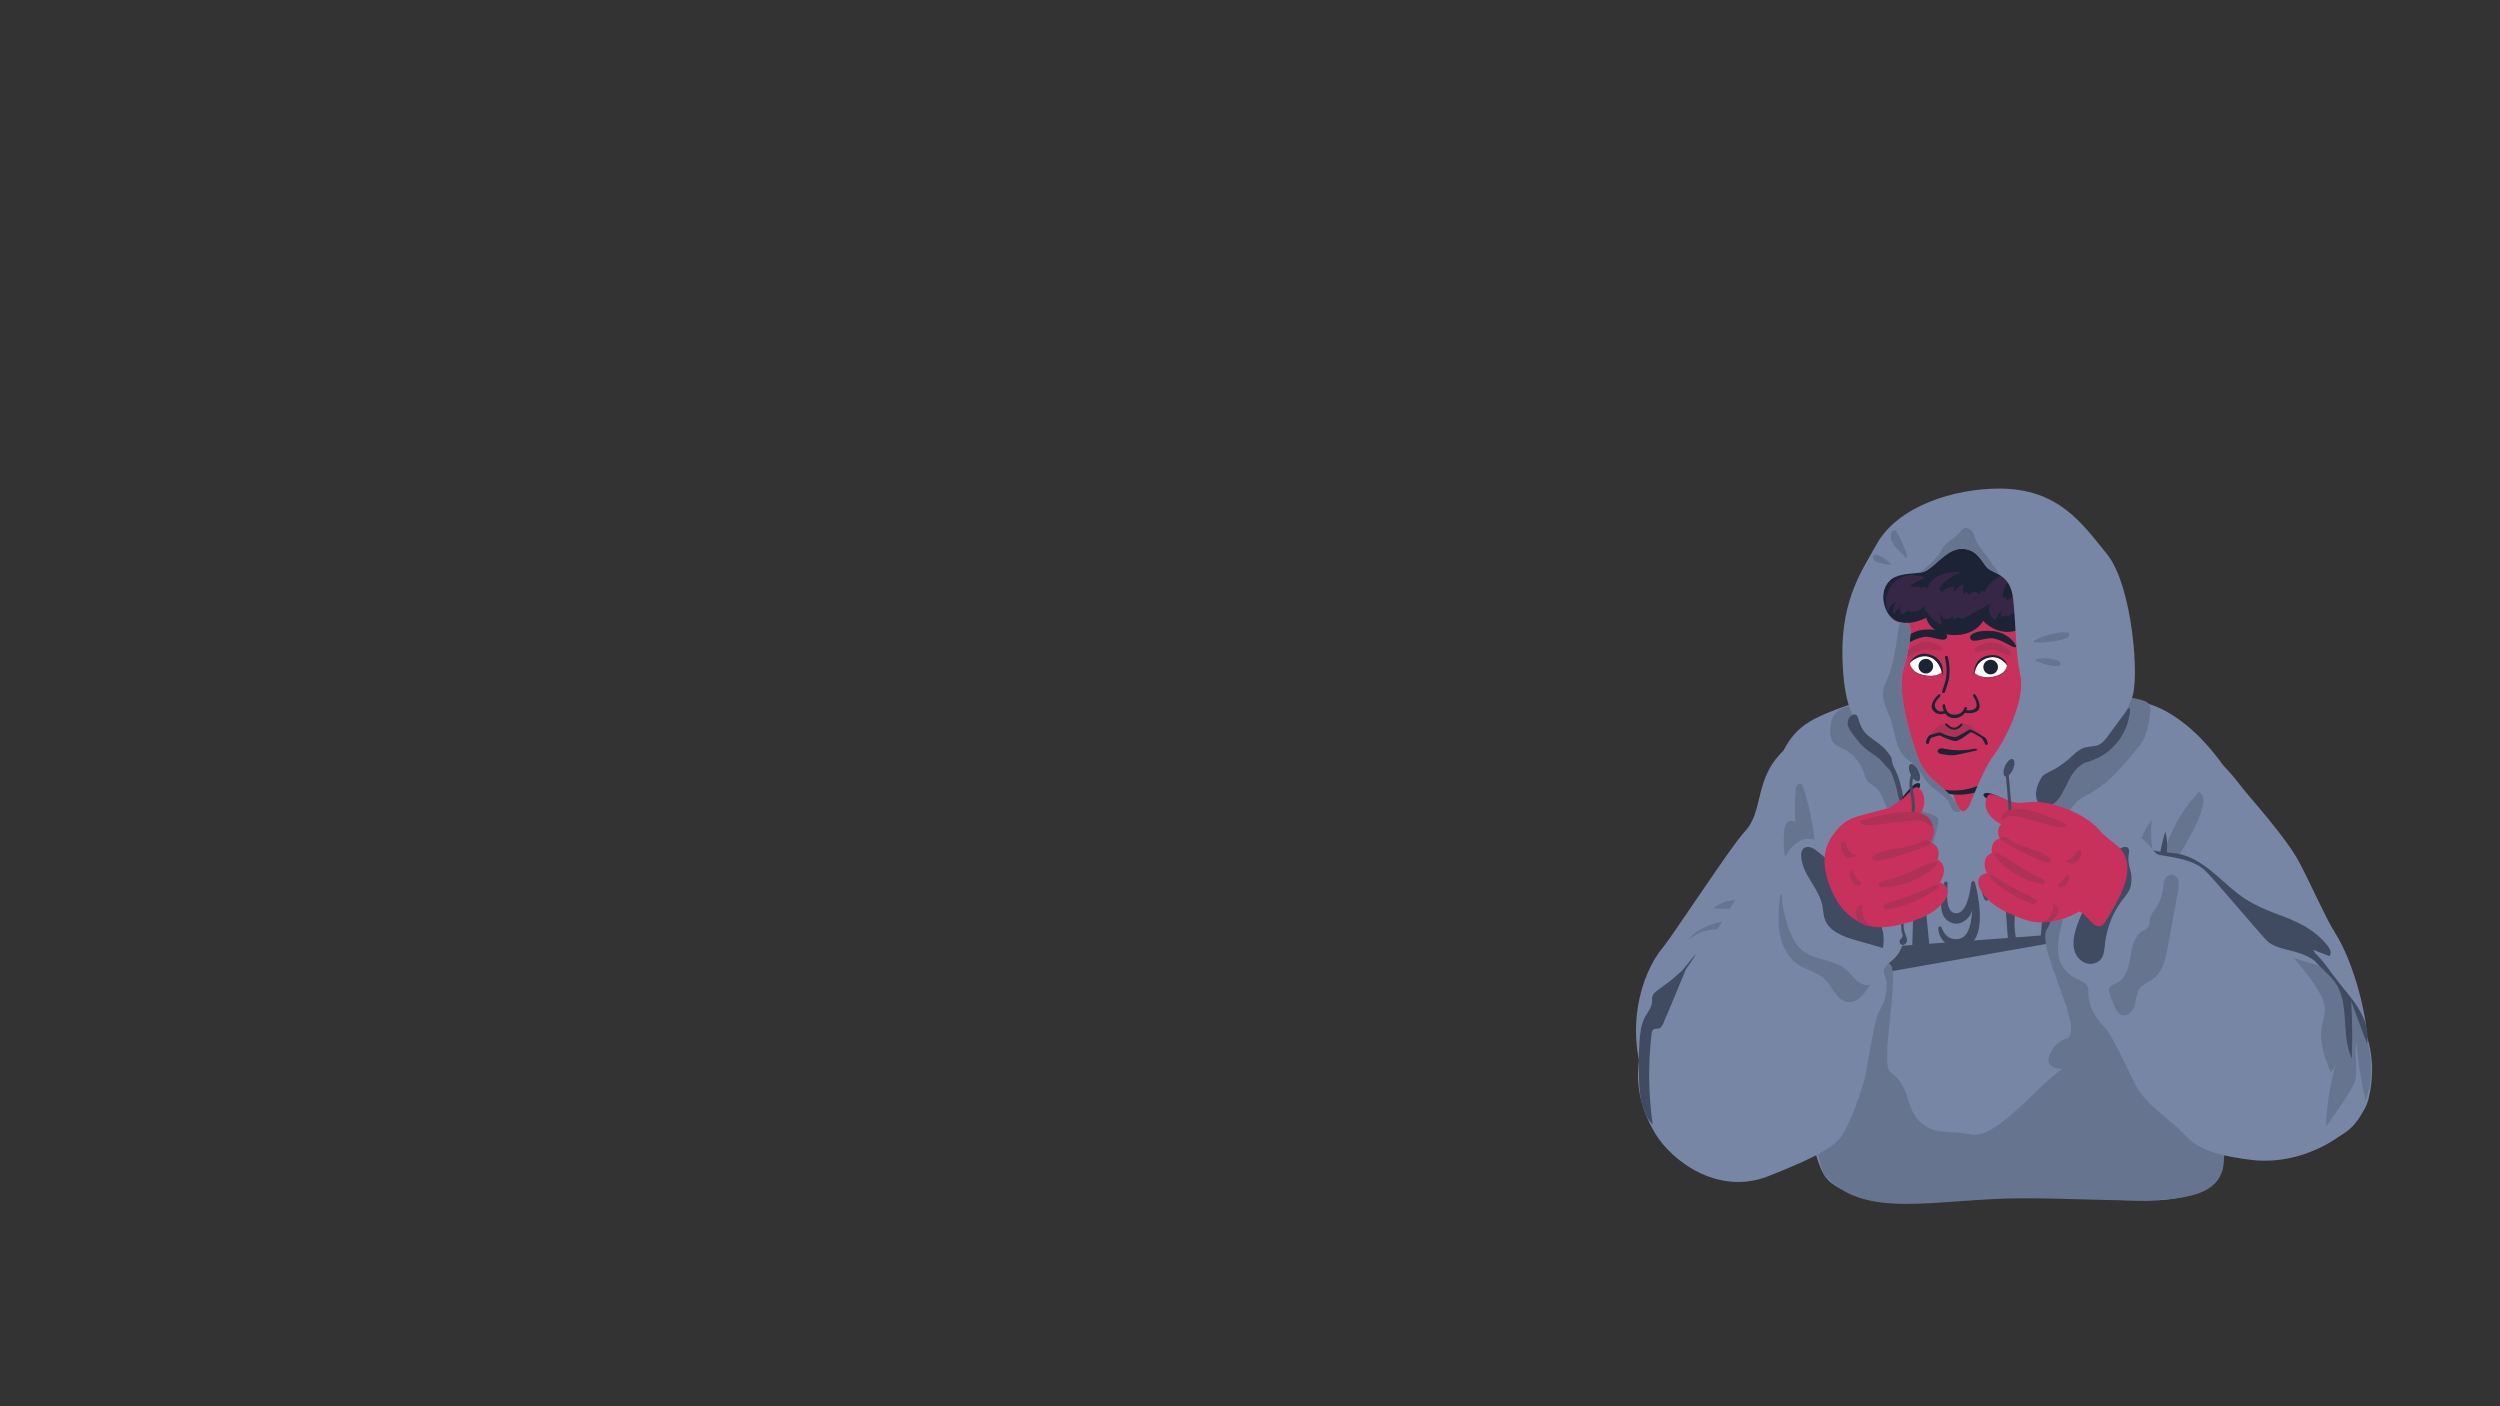 <ns0:svg xmlns:ns0="http://www.w3.org/2000/svg" version="1.1" id="Layer_5" x="0px" y="0px" viewBox="0 0 2562 1441" style="enable-background:new 0 0 2562 1441;" xml:space="preserve" width="2562.0" height="1441.0">
<ns0:rect x="0" y="0" width="2562" height="1441" fill="#333333" stroke="none"/>
<ns0:style type="text/css">
	.st0{fill:#7786A5;}
	.st1{fill:#404B62;stroke:#404B62;stroke-width:3;stroke-miterlimit:10;}
	.st2{fill:#677490;}
	.st3{fill:#404B62;}
	.st4{display:none;fill:#677490;}
	.st5{fill:#C8315C;}
	.st6{fill:#1B2334;}
	.st7{fill:#AD3255;}
	.st8{fill:#FFFFFF;}
	.st9{fill:#352745;}
</ns0:style>
<ns0:g>
	<ns0:g id="&#1090;&#1077;&#1083;&#1086;_7_">
		<ns0:path class="st0" d="M1830.6,766.6c-34.5,30.2-21.6,64-43.3,86.5c-12.4,12.9-73.1,105.7-82.6,117.1c-25,29.8-37,85.3-20.7,131.1    c16.3,45.8,117.1,44.2,158.5,7.7c41.3-36.4,58.1-131.6,70.4-181.9c16.9-68.8,2-85.2-12.2-110.6    C1886.5,791,1830.6,766.6,1830.6,766.6z" />
		<ns0:path class="st0" d="M2236.9,742.5c30.6,34.1,40.2,37.4,59,62.3c10.8,14.3,46.5,52.3,61,80c10.8,20.6,27.5,57.8,35.5,70.2    c21.2,32.6,35.3,94.3,33.1,114.5c-2.2,20.2,14.4,72.3-28.6,95.1c-57.3,30.3-118.9-34.5-204.3-56.2c-53.4-13.5-70-1.9-80.2-42.3    c-10.2-40.4,62-128.3,55.9-179.7c-8.4-70.3,8.3-84.9,25.5-108.3C2211.2,754.6,2236.9,742.5,2236.9,742.5z" />
		<ns0:path class="st0" d="M1861.9,735.5c-20.3,10-43.5,29.1-46.1,89.1c-1.6,38.6,72.8,57.8,61.5,103s-28.7,72.5-31.1,95.5    c-2.4,23,2,141.3,22,179c24.9,47.1,163.5,14,255.3,23.6c103.5,10.7,133.3,4.5,151.9-28.9c22-39.3-45.6-94.5-45.8-127.8    c-0.3-38.2-38.2-116.1-31.1-145c6.1-25,122.3-70.4,102.1-105c-27.8-47.8-52.3-74-80.9-90.1c-36.3-20.4-112.3-21.6-183.1-26    C1965.9,698.5,1894.3,719.6,1861.9,735.5z" />
		<ns0:g>
			<ns0:polygon class="st1" points="1887,979.8 1928.5,878.6 1932.9,948.7 1967.3,882 1975.9,970.9 1961.1,972.7 1963.1,903.9      1931.5,973 1925.8,973.6 1923.6,906 1903.9,975.5    " />
			<ns0:polygon class="st1" points="1876.4,1004.7 2155.2,955.5 1879.7,975.8    " />
			<ns0:g>
				<ns0:path class="st1" d="M2004.8,968.4c-15.9,0-17.7-17.5-16.8-17.6c0.9-0.1,3.5,14.5,18.5,13c3.6-0.4,7-2.1,9.3-5.2      c6.6-8.6,7.2-24.7,6.4-37.4c-1.3,6.6-2.7,14.9-7.1,19.2c-2.8,2.7-6.8,4.8-10.5,4.7c-3.8-0.1-8.1-2.4-10.3-5.2      c-7.6-9.6-1-35.3-0.1-35.1c0.9,0.2-3,21,3.6,29.4c1.7,2.1,3.8,3.1,6.6,3.2c2.8,0.1,5.2-0.9,7.3-3c8.6-8.3,9.5-30.2,10.3-30.3      c0.9-0.1,11.7,42.5,0.1,58.4c-5.8,7.9-10.4,5.3-14.9,5.7C2006.4,968.4,2005.6,968.4,2004.8,968.4z" />
			</ns0:g>
			<ns0:path class="st1" d="M2085.5,902c-3.5-2-16.1-1.9-25.8-1.2c-6.5,0.4-21.9,1.8-25.1,5.2c-5,5.4,0.6,15.7,1.2,15.7     c0.2,0-2.3-7.7,1.1-11.4c1.7-1.8,7.8-3.3,18.3-4.1l4,56.1c0,0.9-9.7,1.6,1.6,1.6c0.9,0,1.6-0.7,1.6-1.6l2-56.4     c9.7-0.6,16.9-0.3,19.4,1.1c4.2,2.3,1.2,9,2.1,9.4C2086.7,916.6,2090.9,905,2085.5,902z" />
			<ns0:g>
				<ns0:path class="st1" d="M2100.1,960.9c-0.4,0-0.8-0.1-1.1-0.4c-0.4-0.3-12.3,1.2-6.2,0.4c0,0,4.6-60.6,5.5-60.6      c0.9,0,2.7,13.4,2.7,13.4c2.2,0.5,7.7,2.2,12.5,4.8c8.8,4.7,13.7,11.3,14.1,19.2c0.4,8-4.2,14.6-13.5,19      c-6.7,3.2-13.5,4.2-13.8,4.2C2100.2,960.9,2100.2,960.9,2100.1,960.9z M2101.1,917.5l0.7,39.8c5.8-1.2,19.8-6.4,19.1-19.9      C2120.1,923.9,2106.7,919,2101.1,917.5z" />
			</ns0:g>
		</ns0:g>
		<ns0:path class="st2" d="M1785,978.2c6,11.9,14.6,22.4,25.2,30.6c-34.8-11.3-71.3-22.8-107.4-16.7c13.8,2.5,27.6,4.9,41.4,7.4    c-19.4,4.1-40,8.8-53.7,23.1c8.9,1.4,17.7-2,26.4-3.9c20.9-4.4,42.6,0.5,62.8,7.2c10.8,3.6,21.5,7.8,32.2,11.4    c5.5,1.8,11,3.6,16.5,5c2,0.5,10.1,3.8,11.5,1.3c1.2-2-2.4-6.6-3.3-8.1c-2.5-4.2-4.7-8.4-6.8-12.7c-4.5-9-10.8-16.9-18.1-23.8    C1803.4,991.3,1794.2,984.7,1785,978.2z" />
		<ns0:path class="st2" d="M2223.7,956.7c2-8.2-13.4-33.3-1.4-62.3c20.7-34.6,46-73.3,31.3-83c-28.2,29.4-33.4,57.4-49.6,94.9    c6.1-26.1-1.8-39.4,1.2-66.1c-17.9,22.8-18.9,54.1-19.2,83.1c-1.6-14.2,4.3-10.5,0.7-24.3c-12.8,52.8-68.3-1.6-87.8,51.5    c-16.1,15.4,39.9,106.5,18.8,113.9c-10.3,1-33.6,30.4-3.9,31.1c-21.2,11.8-67.7,72.9-94.2,67.2c-14.7-4-31.7-0.1-45.2-7.9    c-24.8-15.8-13-38.2-36.6-55.7c-12.9-6.4,11.6-107.9-2.2-111.8c-16.8-6.1-73.9,51.6-92.3,52c-0.4,0.1-0.8,0.4-1.2,0.8    c-1.9,6.1-4.2,13.3-6.8,21.1c-5.8,33.2,15.6,72.4,33,141c40.5,50.1,116.3,25.4,207.7,25.8c104,0.4,180,11.7,198.6-21.6    c22-39.3-44.6-104.1-44.8-137.4C2229.4,1030.8,2216.7,985.5,2223.7,956.7z" />
		<ns0:path class="st3" d="M2219,852.2c-7.4,24.5-10.2,50.3-8.4,75.8c-4.1-18.9-4.3-25.2-8.4-44c-0.1-3.3-3.1-20.5-6.1-17.1    c-0.2,21,1.8,42.1,9.6,61.6c-2.8-3.7-6.1-7.1-9.9-9.9c1.9,1.4,3.5,4.4,4.9,6.3c1.9,2.5,3.7,5.2,5.4,7.8c3.7,5.7,7,11.7,9.8,17.8    c5,10.8,7.9,21.9,11.1,33.2c1.6,5.7,3,11.4,4.5,17.1c3,11.5,6,23,9.1,34.5c1,3.7,1.9,7.4,1.9,11.2c0,3.5-0.9,7-1.2,10.5    c-0.4,7,2.1,14.1,6.7,19.3c4,4.6,8.7,4.3,14.1,2.6c5.1-1.6,11.9-3.8,14.9-8.5c4.6-4.2-9.1-28.8-11.2-34.5    c-14.6-39.6-18.4-39.7-35.9-79c-4-9.1-9.5-20.2-15.2-28.3C2210.4,903.4,2226.1,877.6,2219,852.2z" />
	</ns0:g>
	<ns0:g id="&#1082;&#1072;&#1087;&#1102;&#1097;&#1086;&#1085;_7_">
		<ns0:path class="st2" d="M1909.7,790.8c1.3,3.8,2.2,7.9,5,10.8c1.7,1.7,4,2.7,6,4.2c8.3,5.9,10.2,17.2,14.9,26.3    c4.6,8.8,12.3,15.9,21.5,19.8c7.6,3.2,16.8,4.7,21.2,11.6c0.9,1.5,1.6,3.2,3.1,4.2c1.4,1,3.2,1.1,5,1.2c23,1,46,2.1,69,3.1    c1.4,0.1,3,0,3.9-1.1c0.8-1,0.6-2.4,1.3-3.4c0.8-1.3,2.6-1.5,4.1-1.7c8.9-0.7,17.9-1.5,26.8-2.2c2.4-0.2,4.9-0.4,6.9-1.7    c1.7-1,2.8-2.7,3.9-4.3c6.2-8.8,12.3-17.5,18.4-26.3c2.8-4,5.7-8.1,9.5-11.3c3.9-3.2,8.5-5.2,12.9-7.7    c18.3-10.1,31.9-26.7,45.2-42.9c4-4.9,8.1-9.9,10.3-15.9c2.2-5.9,7.4-26.8,3.7-32c-4.9-7-39.2-9-47.7-7.7    c-19.8,3.1-18.7,31.4-38.5,28.4c-13.9-2-25.2-12-38.1-17.6c-12.1-5.3-25.5-6.7-38.6-8c-22.4-2.3-45.2-4.6-67.4-0.6    c-12.2,2.2-24.1,6.2-36.5,6.6c-11.6,0.4-23.2-2.3-34.8-0.3c-6.4,1.1-13.4,2.9-18.4,7.4c-4.7,4.2-6.3,10.4-6.6,16.5    c-0.2,4.3-0.3,8.9,1.8,12.8c2.5,4.8,7.3,6.3,11.8,8.6C1898.8,772.4,1906.2,780.8,1909.7,790.8z" />
		<ns0:path class="st0" d="M1977.8,878.6l72.2,5.3c0,0,0.2-41.8,9.1-44.3c13-3.6,32.7-1.6,44.5-17.4c7.8-10.4,21.6-47.8,39.9-49.8    c18.3-2,26.4-23.7,40.9-55.9c8.9-19.7,0.7-116.6-24.9-148.3c-25.6-31.7-49.9-67.5-110.7-67.5c-45.5,0-104,17.4-126.1,57.8    c-12.8,23.6-35.7,54.1-34.6,113.5c1,55.5,13.4,75.6,40.7,96.3c14.3,10.9,12.3,46.5,25.7,56.5c9.2,6.8,23,6.9,31.2,13.3    C1989.5,841.1,1977.3,871.8,1977.8,878.6z" />
		<ns0:path class="st4" d="M1997.3,833.9c0.9,1.7,1.9,3.5,3.5,4.7c2,1.4,4.6,1.6,7,1.7c3.9,0.2,7.7,0.4,11.6,0.5c1.7,0.1,3.5,0.1,5-0.7    c1.4-0.8,2.3-2.1,3.1-3.5c8.3-13.1,16.6-26.3,24.9-39.4c4.7-7.4,9.4-14.8,12.4-23c1.9-5.2,3.1-10.6,5.7-15.5    c4.5-8.3,12.5-13.8,20-19.5c21.9-16.7,41-36.9,59.9-57c5.3-5.6,11-13,8.4-20.3c-1.3-3.7-4.6-6.4-8.1-8.2    c-4.6-2.4-9.7-3.8-14.9-3.9c-5.4-0.1-10.8,1.1-16.2,1.3c-7.4,0.3-14.7-1.2-22.1-2.3c-38-5.8-76.7-1.4-114.9,2.9    c-10.3,1.2-20.7,2.3-31,3.5c-6.7,0.8-14.1,1.9-18.4,7.1c-3.7,4.4-3.8,10.3-2.8,15.7c0.6,2.8,1.7,5.5,2.3,8.3c0.5,2.3,1,3.9,2.3,6    c6.8,10.5-1.4,16.9,3.8,28.3c5.2,11.3,9.9,24.5,14.2,36.2c4.4,11.8,22.6,26.5,27.1,38.3c4.5,11.7,9.3,23.3,14.9,34.6    C1995.9,831.1,1996.6,832.5,1997.3,833.9z" />
		<ns0:path class="st3" d="M2160.5,753.9c-2.7,3.7-5.6,7.6-9.8,9.4c-4.4,1.9-9.4,1.4-14,2.7c-6.6,1.9-11.5,7.3-16.7,11.9    c-5.2,4.6-11,8.5-17.1,11.7c-2.4,1.2-5,2.4-7.3,3.9c-1.2,0.8-2.4,1.6-3.1,2.8c-0.7,1.2-1.4,2.3-2,3.4c-1.2,2.4-2.3,4.9-3,7.5    c-1.8,6.1-1.7,13.9,3.6,17.4c3.3,2.2,7.7,2,11.3,0.3c3.5-1.7,6.3-4.7,8.5-8c4.5-6.5,7.2-14,11.2-20.8c2.2-3.8,4.8-7.3,8.1-10.2    c1.6-1.4,3.4-2.7,5.3-3.7c0.9-0.5,2-1,3-1.2c1-0.2,1.9-0.3,2.9-0.7c3.5-1.4,7.1-2.8,10.4-4.6c10.4-5.4,18.8-14.2,24.3-24.5    c2.8-5.2,4.8-10.9,5.8-16.7c0.4-1.9,1.8-6.7,0.5-8.4c-1.1-1.5-1.9,0.5-2.6,1.5c-1.2,1.6-2.4,3.2-3.5,4.8    C2171,739.6,2165.7,746.8,2160.5,753.9z" />
		<ns0:path class="st3" d="M1899.2,753c3.6,4.8,7.2,9.5,11.6,13.4c4.7,4.1,10.3,7.1,15,11.2c3.6,3.1,6.1,7.1,9.6,10.3    c1.5,1.3,2.4,2.8,3.1,4.6c2.4,5.8,4.2,11.8,5.6,17.8c0.2,1,0.4,2,0.6,2.9c0.7,3.2,1.3,6.7,3.5,9.2c0.9,1,2.7,1.6,3.4,0.5    c0.3-0.5,0.2-1.2,0-1.7c-0.6-2.7-1.2-5.4-1.8-8.1c-1.7-7.5-3.4-15.1-6.6-22.1c-1.2-2.6-2.5-5.1-3.5-7.7c-0.5-1.4-0.9-2.7-1-4.2    c-0.1-1.1,0-2.1-0.6-3.1c-2.7-4.6-6.4-8.9-10.4-12.2c-5.6-4.7-12.4-8.1-17-13.8c-2.2-2.7-3.7-5.9-5-9.2c-0.9-2.3-1.4-6.9-3.6-8.2    c-2-1.2-4.6,0.3-6,1.7c-2.2,2.3-3,5.6-2.5,8.7C1894.5,746.6,1896.9,750,1899.2,753z" />
	</ns0:g>
	<ns0:g id="&#1096;&#1077;&#1103;_6_">
		<ns0:path class="st5" d="M1965.3,704.3c-3.7,7,23.1,45.8,26.9,62.2c3.8,16.5,9.2,64.9,19.6,64.9c10.4,0,29.2-62.4,34-71.4    c4.8-9.1,32.5-58.7,24.8-67.3C2062.8,684,1972.5,690.7,1965.3,704.3z" />
	</ns0:g>
	<ns0:g id="&#1090;&#1077;&#1085;&#1086;_&#1083;&#1080;&#1094;&#1086;_6_">
		<ns0:g>
			<ns0:path class="st6" d="M2006.7,814.4c-32.5-0.5-42-20.9-52.2-48.3c-0.2-0.6-1-10.4-0.9-9.8c8,32.7,16.9,48.2,48.3,49.7     c33.2,1.6,53.8-28.8,67.9-55.3c0.3-0.5,7.1-5,7.7-4.9c0.6,0.1,0.2,7.7,0.1,8.3c0,0-4.6,23.6-21.2,40.9     C2046.1,805.8,2024.5,814.7,2006.7,814.4z" />
		</ns0:g>
	</ns0:g>
	<ns0:g id="&#1088;&#1091;&#1082;&#1072;&#1074;_15_">
		<ns0:g>
			<ns0:path class="st2" d="M1789.9,906.2c7.1,5.3,14.2,10.7,21.4,16c-9.5,0.8-19.1-0.4-28.6-0.2c-9.5,0.3-19.5,2.3-26.7,8.7     c16.3,1.3,32.7,1,48.9-0.8c1.2,1.6-0.9,3.6-2.7,4.4c-12.6,5.9-26.8,7.3-40.3,10.7c-13.5,3.4-27.4,9.7-34.2,21.9     c24.8-1.3,48.8-13.4,73.4-10.1c6.9,1,13.6,3.1,20.5,4.3c7.8,1.3,15.8,1.4,23.6,0.2c7-1.1,15-4.1,15.5-12.3     c0.3-5.7-5.8-9.8-9.3-13.5c-10.3-10.7-23.1-18.9-37.1-23.9C1806.5,908.7,1798.2,906.9,1789.9,906.2z" />
			<ns0:path class="st2" d="M1849,958.2c-13.5-13.5-6.7,35.4-8.9,16.4c-1.8-15,2.3-30.5-1.3-45.1c-1.3-5.2-2.4-12.6,2.7-14.1     c-10.3-19.2-14.9-41.3-13.2-63c0.3-3.4,0.8-7,3.1-9.4c2.3-2.4,7.1-2.7,8.7,0.2c-0.9-11.2-0.9-22.5,0.1-33.8     c0.3-3.2,2.5-7.5,5.4-6.1c1.1,0.6,1.6,1.8,2,3c12.2,35.2,12.1,63.7,18.8,99.8C1866.4,906.2,1850.7,959.9,1849,958.2z" />
			<ns0:path class="st0" d="M1709,1139.8c22,23.9,93.6,52.7,140.3,22.1c46.7-30.6,33.5-46.9,38.4-60.8c4.9-13.9,10.7-39.9,10.4-59.1     c-0.2-19.2-26.2-81.5-45.1-94.7c-18.9-13.2-44.7-9.3-57.1,2.2c-14.2,13.1-33.5-7.9-62.8,11.5c-23.2,15.4-42.2,34.6-45.8,58.5     C1683.6,1043.4,1659.5,1086,1709,1139.8z" />
			<ns0:path class="st3" d="M1815,1030.7c-1.4,13.6,16.5,39.9,27,48.7c7.2,6.1,23.3,14.9,28.2,5.3c12.4-17.3,3.6-40.1-2.6-60.4     c-5.9-19.4-14-38.1-23.4-56.1c-1.7-3.3-3.8-6.8-7.2-8.4c-10-4.5-19.9,9-20.1,15.2c-0.2,9.2-4.7,18.3-4.1,27.5     C1813.1,1007.6,1815.5,1026.2,1815,1030.7z" />
			<ns0:path class="st2" d="M1784.3,996c-3.2,11.6-5.9,24.2-1.7,35.5c5.7,15.1,22.5,24,27.4,39.3c1.5,4.9,1.8,10.1,3.2,15     s4.6,9.8,9.5,11.1c-9.1,4.8-21.1,9.5-29,2.8c-8.7-7.3-4.8-21.2-7.5-32.2c-2.6-10.1-11-17.7-15.3-27.2c-5.5-12-3.9-26.2,1.3-38.4     c3.6-8.5,8.9-16.3,14.5-23.6c0.8-1.1,7-9.9,8-8c0.4,0.8-2.3,4.2-2.7,5c-1.1,2-2.1,4.1-2.9,6.3     C1787.1,986.3,1785.7,991.2,1784.3,996z" />
			<ns0:path class="st3" d="M1884.4,1100c-6.5,8.3-15.2,9.6-25.7,9.5c-6.1,0-12.2-0.4-18.3-0.9c-5.7-0.5-11.5-1.3-17,0.3     c-5.5,1.6-10.6,6.2-10.6,11.9c0,4.8,3.4,9,7.6,11.3c5.9,3.3,13.1,3.5,19.7,2c6.6-1.5,12.7-4.6,18.7-7.7     c6.3-3.2,12.6-6.5,18.9-9.7c1.7-0.8,3.3-1.7,4.7-2.9c2.3-2,3.6-4.9,4.7-7.7c1.3-3.2,2.5-4.2,3.3-7.6c0.5-2.2,5.9-20.4,4.9-23.7     C1894.8,1078.4,1886.6,1097.1,1884.4,1100z" />
			<ns0:path class="st3" d="M1859.8,870c-3,15.7,2.7,32.4-1.7,47.8c-0.2-8.3-2-16.5-5.4-24.1c-4.4,12.2,6,25.3,4,38     c-1.2,7.5-6.4,13.6-10.8,19.7c-2.7,3.7-0.8,5.6,3.1,6.6c2.7,0.7,4.5,0.4,6-2c3.5-5.7,5.7-12.8,7.5-19.2c3.9-13.9,5-28.7,3.2-43     C1864.6,885.8,1862.7,877.7,1859.8,870z" />
		</ns0:g>
		<ns0:g>
			<ns0:path class="st0" d="M1696.2,1161.5c16.7,27.9,64.2,64.3,116.2,43.8c51.9-20.5,68.8-30.9,76.5-43.5c7.6-12.6,19.9-44.5,23.5-63.3     c3.6-18.8,8.1-53.4,14.3-63.9c6.2-10.5,9.1-23.8,4.6-35.7c-4.5-11.9,13.6-11.8,18.5-31.6s-20.8-52.6-36.7-69.4     c-15.9-16.8-51.6-46.4-68.6-36.1c-17,10.3-16.4,24-21.7,27.8c-5.3,3.8-32.8,11.6-42.2,28.5c-9.4,16.9-22.7,36.6-30.7,51.4     c-7.9,14.8-41.7,35.4-50.1,58.1C1691.5,1050.4,1658.7,1098.8,1696.2,1161.5z" />
			<ns0:path class="st3" d="M1867.6,928.2c0.9,4.4,0.9,9.1,2.3,13.4c4.3,12.9,19.3,18.4,32.4,22.1c9.1,2.6,18.2,5.2,27.3,7.8     c4.2-20.8-8.5-41.2-22.5-57.2c-13.4-15.3-28.4-29-44.3-41.6c-2.9-2.3-6.2-4.7-10-4.7c-10.9,0-6.4,16.3-4,22     c3.5,8.5,9.1,15.9,13.4,24C1864.6,918.5,1866.6,923.2,1867.6,928.2z" />
			<ns0:path class="st2" d="M1830.6,943.7c3.4,11.6,7.7,23.7,17.3,31c12.8,9.8,31.8,8.5,44,19c3.9,3.3,6.8,7.6,10.6,11     c3.8,3.4,9.1,5.9,14,4.4c-5.2,8.9-12.9,19.2-23.2,17.7c-11.2-1.6-15.2-15.5-23.4-23.4c-7.5-7.3-18.6-9.2-27.3-15     c-10.9-7.3-17.1-20.2-19.1-33.2c-1.4-9.2-1-18.5-0.2-27.7c0.1-1.4,0.7-12.1,2.6-11c0.8,0.5,0.3,4.8,0.3,5.7     c0.2,2.3,0.4,4.6,0.8,6.9C1827.9,934,1829.2,938.9,1830.6,943.7z" />
			<ns0:path class="st3" d="M1698.4,1015.1c-1.9,1.4-3.8,2.9-4.7,5.1c-1,2.3-0.5,5-0.8,7.5c-0.6,5.3-4.4,9.6-7,14.3     c-4.3,7.8-5.2,17.1-5.8,26c-0.8,13.6-0.9,27.2-0.3,40.8c0.7,15.6,2.9,32.6,13.9,43.6c-4.4-30.7-4.8-61.9-1.2-92.7     c0.2-1.9,0.6-4,2.2-4.9c1.6-0.9,3.6-0.3,5.4-0.8c2.3-0.7,3.6-3.2,4.5-5.4c6.1-14.2,12.1-28.4,17.9-42.7c1.6-4,3.6-8,4.8-12     c24.8-35.3-2.5,0.1-3.7,1c-2.5,1.9-8,7.3-10.5,9.2C1708.3,1007.6,1703.4,1011.4,1698.4,1015.1z" />
		</ns0:g>
	</ns0:g>
	<ns0:g id="&#1088;&#1091;&#1082;&#1072;&#1074;_14_">
		<ns0:g>
			<ns0:path class="st3" d="M2231.4,874.8c24.5,4.3,41.9,25.2,61.4,40.6c32.7,25.8,66.1,21.3,92.4,53.6c2.5,3.1,4.8,8,1.9,10.8     c-5.6-2.2-11.1-4.4-16.7-6.5c3.8,6,7.6,12,11.3,18.1c3.2,5.1,5.6,13.5,0,15.8c-2.2,0.9-4.6,0.3-6.9-0.4     c-57.2-16.8-98.3-37-131.3-86.6c-6.9-10.3-13.2-21.4-22.8-29.3c-7.9-6.5-17.6-10.5-27-14.4c-5.1-2.1-11.3-6.9-8.7-11.7     c3.3-6.2,10.4,0.5,13.5,2.8c5.9,4.3,13.4,5.1,20.4,5.8C2223.1,873.8,2227.3,874.1,2231.4,874.8z" />
			<ns0:path class="st0" d="M2427.4,1125.6c-7.7,32.9-63.8,69.8-120,63.1s-62.5-20.2-73.6-31c-11.2-10.7-36.1-27.6-45.3-45.7     s-23.9-52-33.1-61c-9.1-9-15.9-21.7-15.2-35c0.7-13.3-16.6-8.4-27.4-27.1c-10.8-18.7,4.2-59,14.4-80.4     c10.2-21.3,35.7-61,55.2-55.2c19.5,5.8,23,19.9,29.3,22.3c6.3,2.5,35.1,2.9,49.2,17.6s49.8,57.6,61.9,70.5     c12.1,12.9,41.2,7.4,56.1,28.2C2393.8,1012.8,2444.6,1051.8,2427.4,1125.6z" />
			<ns0:path class="st2" d="M2397.4,1008.2c24.4,33.7,42.3,78.5,26.7,119.4c-4.4-19.4-7.5-39.1-9.2-58.9c-2.8,13.8,2.6,28.8-2.5,42     c-7.9,15.7-19.3,29.6-28.6,44.5c0.4-23.8,4.4-47.5,11.7-70.1c-1.1,5.2-3.5,10.1-7,14c-30.4-73.3,25.7-42.4-38.1-117.8     C2369.9,989.9,2383.9,985.7,2397.4,1008.2z" />
			<ns0:path class="st3" d="M2172.3,869.8c-3.3,2.1-5.6,5.6-7.7,9c-6.6,10.5-8.2,19-14.9,29.5c-9.1,14.5-18.4,29.2-22.9,45.8     c-2.2,8-3.1,16.9,0.8,24.2c2.4,4.5,6.7,8.1,11.7,9.2c5,1,10.6-0.7,13.8-4.7c3.3-4.3,3.5-10.1,4.1-15.5     c1.7-16.5,8.1-32.4,18.2-45.5c3-3.9,6.4-7.6,7.8-12.3c0.7-2.3,0.9-4.8,1.1-7.2c0.7-8.7-3.7-15.3-3.1-24c0.2-2.3,1.5-6.8,0-8.9     C2179.3,866.6,2174.4,868.4,2172.3,869.8z" />
			<ns0:path class="st2" d="M2209.5,930.3c-2.5,3.7-5.6,7.4-6.3,11.8c-0.4,2.5,0,5.2-1.3,7.3c-1.3,2.2-4,3.2-6.2,4.6     c-8.8,5.4-11,17.1-12.6,27.3c-1.6,10.2-4.7,22-14.2,26.2c-2.2,1-4.8,1.6-6.3,3.5c-2.8,3.5-0.3,8.4,1.3,12.5     c2.9,7,5.1,16.7,12.7,17.1c5.8,0.3,9.9-5.7,11.3-11.4c1.4-5.6,1.6-11.9,5.1-16.5c3.4-4.4,9.1-6.2,13.5-9.5     c9.8-7.2,12.7-20.3,14.9-32.2c3.6-19.4,7.2-38.8,10.8-58.2c0.8-4.6,1.7-10-1.6-13.8c-2-2.4-5.1-3.2-8-2c-2.9,1.2-4.6,4-5,7     c-0.7,4.4-0.9,8.6-2.2,13C2214.3,921.8,2212.2,926.2,2209.5,930.3z" />
			<ns0:path class="st3" d="M2394.5,1003.9c7.6,10,16.2,19.2,22.7,29.9c6.5,10.7,10.8,23.4,8.5,35.7c-5.4-14.4-10.8-28.9-16.1-43.3     c1,19.5,1.2,39,0.5,58.5c-11.5-24.5-1.6-56.5-17.4-78.4c-6.2-8.6-15.4-14.5-21.3-23.2c-1.1-1.7-3.3-4.5-3.4-6.6     c-0.1-2.2,2.5-1.1,3.6-0.2c4.4,3.3,8.1,8,11.4,12.3C2386.9,993.6,2390.6,998.8,2394.5,1003.9z" />
		</ns0:g>
	</ns0:g>
	<ns0:g id="&#1088;&#1091;&#1082;&#1072;_15_">
		<ns0:g>
			<ns0:path class="st5" d="M1946.1,947.8c16.6-3.8,33.8-9.6,44.9-22.6c3.6-4.2,6.6-10.2,4.2-15.2c-1.5-3.3-5-5.3-8.5-6     c-3.5-0.7-7.2-0.2-10.7,0.3c-16.4,2.5-32.5,6.5-48.2,12c-7.6,2.6-15.8,6.3-18.9,13.7c-1.4,3.3-1.4,7-0.3,10.4     c0.8,2.5,2,5.5,4.2,7.1c2.2,1.6,5.4,2,8.1,2.4c3.9,0.5,7.9,0.5,11.8,0.1C1937.2,949.7,1941.7,948.8,1946.1,947.8z" />
			<ns0:path class="st6" d="M1962.5,814.7c2.7-3.7,5.4-7.7,5.3-10.3c-0.1-1-0.6-1.8-1.7-1.9c-1.2-0.1-3.1,0.5-4.8,1.8     c-1,0.7-1.8,1.5-2.6,2.3c-5.5,5.6-10.3,11.6-12.7,16.8c-0.9,2.1-2.2,5,0,5.1c1.8,0.1,4.9-1.7,7.3-3.5     C1957.3,821.9,1960,818,1962.5,814.7z" />
			<ns0:path class="st5" d="M1968,898.3c17.8-5.4,29.4-33.6,4.4-36.8c-21.1,1.6-58.1,13.4-61.2,31.2     C1906.1,921.4,1946.3,912.3,1968,898.3z" />
			<ns0:path class="st5" d="M1973.4,915.4c17.8-5.4,29.4-33.6,4.4-36.8c-21.1,1.6-58.1,13.3-61.2,31.2     C1911.5,938.5,1951.7,929.4,1973.4,915.4z" />
			<ns0:path class="st5" d="M1958.3,875.9c18.6-1,35.6-29.8,12.1-38.8c-20.8-3.4-80.4,9.3-87.7,25.9     C1870.9,889.7,1933.9,884.4,1958.3,875.9z" />
			<ns0:path class="st5" d="M1916.4,949.2c0,0-24.3-4.9-37.3-32.2c-15.2-32-9.7-49.8,0.8-63.4c12.7-16.5,20.2-15.9,49.8-23.9     c11.3-3.1,5.7-1.8,17-8.9c9.9-6.2,14.7-17.3,19.7-13.2c9.3,7.7,6.9,25.4-5.9,35.1l-26.3,41.7L1916.4,949.2z" />
			<ns0:path class="st7" d="M1957.1,841.2c-11.2,1.3-22.4,2.5-33.6,3.8c-4.9,0.5-9.8,1.1-14.6,0c-0.9-0.2-2-0.6-2.3-1.5     c-0.7-1.7,1.5-2.9,3.3-3.4c15.5-4.1,31.2-8.2,47.2-8.1c6,0,12.4,0.8,17.3,4.3c2.1,1.5,3.8,3.6,4.9,5.9c0.5,1,2.2,4.9,0,4.6     c-2.1-0.2-3.8-2.6-5.4-3.7c-2.3-1.5-4.9-2.2-7.6-2.4C1963.1,840.5,1960.1,840.9,1957.1,841.2z" />
			<ns0:path class="st7" d="M1927.3,881.7c-1.8,0.4-3.8,0.8-5.5,0.2c-1.8-0.5-3.3-2.4-2.9-4.2c13.9-9.6,33.1-6.8,48.3-14.1     c2-1,3.9-2.1,6.1-2.5c1.4-0.3,4.3-0.3,5,1.3c1.1,2.6-5.2,4.8-6.7,5.4c-9.2,3.8-18.5,7-28.1,9.7     C1938.2,879.1,1932.7,880.5,1927.3,881.7z" />
			<ns0:path class="st7" d="M1928.4,909.2c-0.9,0-1.8,0-2.5-0.6c-1.1-0.9-0.8-2.8,0.2-3.8c1-1,2.5-1.4,3.8-1.8     c9.1-2.3,17.9-5.4,26.5-9.1c6.4-2.8,12.7-6,19.3-8.5c1.6-0.6,3.3-1.2,5-1.7c0.9-0.3,3-1.3,3.9-0.6c1.5,1.2-0.8,4.3-1.7,5.2     c-4.5,4.4-10.2,7.9-15.6,10.9c-5.6,3-11.6,5.4-17.7,7.1C1942.6,908.1,1935.5,909.1,1928.4,909.2z" />
			<ns0:path class="st7" d="M1937.3,931.5c-1.6,0.3-3.4,0.6-4.9,0c-1.5-0.6-2.7-2.5-1.9-4c0.6-1.1,1.9-1.5,3-1.8     c16.2-4.5,32-10.4,47.2-17.6c1.6-0.8,3.9-1.9,5.8-1.2c1.8,0.7,0.5,2.3-0.4,3.2c-3,2.8-7.1,4.9-10.7,6.9     c-7.5,4.3-15.5,7.9-23.8,10.6C1946.9,929.2,1942.1,930.5,1937.3,931.5z" />
			<ns0:path class="st7" d="M1897,874.1c-2.2-1.8-3.8-4.5-4.6-7.2c-0.3-1-0.6-2.2-1.2-3.1c-0.6-0.9-1.7-1.6-2.8-1.3     c-1.7,0.4-2.1,2.6-2,4.3c0.1,2.5,0.5,5.1,1.7,7.3c1.2,2.2,3.2,4.1,5.6,4.7c1.7,0.4,3.4,0.2,5-0.3c1.4-0.4,3.4-0.8,4.7-1.6     c-0.6-0.8-2.2-0.7-3-1C1899.2,875.5,1898,874.9,1897,874.1z" />
			<ns0:path class="st7" d="M1908.5,929.5c-1.4,7.1,2,15,8.1,18.8c-3.6,1.3-7.5-0.8-10.2-3.5c-2.9-2.9-5.1-6.8-4.6-10.8     c0.4-3,4.4-8.1,8-6.4C1909.1,928.2,1908.6,928.7,1908.5,929.5z" />
			<ns0:path class="st7" d="M1906.2,903c-5.2-1.8-5.3-8-9.5-11.6c-2.7,5.1-0.6,12.2,4.4,15.1c1.4,0.8,3.3,1.4,4.8,0.5     C1907.4,906.2,1907.7,903.7,1906.2,903z" />
		</ns0:g>
	</ns0:g>
	<ns0:g id="&#1088;&#1091;&#1082;&#1072;_14_">
		<ns0:g>
			<ns0:path class="st5" d="M2166.3,863.9c3.1,2.5,6.2,5,8.5,8.2c3.9,5.3,5.5,12,5.4,18.6c-0.1,6.6-1.9,13-4.2,19.1     c-4.7,12.3-11.6,23.6-18.5,34.8c-0.9,1.5-1.9,3-3.4,3.9c-1.9,1.1-4.4,0.8-6.3-0.1s-3.6-2.5-5.1-4.1c-3.5-3.7-6.8-7.7-11.3-10     c-2.5-1.3-5.4-2.1-7.3-4.3c-3-3.4-2.2-8.6-1.2-13c4.6-20.1,10.1-40.1,16.3-59.7c0.8-2.4,1.6-4.8,2.9-7c0.8-1.2,2.4-3.7,4.1-2.7     c1.1,0.6,2.1,1.6,3,2.4c1.1,0.9,2.2,1.8,3.3,2.7c2.2,1.8,4.3,3.5,6.5,5.3C2161.4,859.9,2163.9,861.9,2166.3,863.9z" />
			<ns0:path class="st5" d="M2067.7,939.8c-14.5-5.7-29.1-13.3-37.3-26.5c-2.7-4.3-4.5-10.1-1.7-14.3c1.8-2.7,5.2-4.1,8.5-4.2     c3.3-0.1,6.5,0.8,9.6,1.8c14.4,4.5,28.4,10.4,41.7,17.4c6.5,3.4,13.4,7.9,15.1,15c0.8,3.1,0.3,6.5-1.2,9.4     c-1.1,2.1-2.6,4.7-4.8,5.8c-2.2,1.2-5.2,1-7.6,1c-3.6,0-7.2-0.6-10.7-1.5C2075.5,942.7,2071.6,941.4,2067.7,939.8z" />
			<ns0:path class="st6" d="M2041.4,821.6c-3.8-1.9-7.5-4.1-8.5-6.2c-0.4-0.8-0.3-1.7,0.6-2.2s2.7-0.8,4.6-0.5c1.1,0.2,2.1,0.5,3.1,0.8     c6.8,2.3,13.1,5.3,17.2,8.5c1.6,1.3,3.8,3.2,2.1,4.1c-1.5,0.8-4.7,0.6-7.4,0.1C2048.6,825.3,2044.7,823.3,2041.4,821.6z" />
			<ns0:path class="st5" d="M2054.9,892.2c-15.3-7.3-21.9-34.3,1.1-33.7c18.8,4.4,50.5,20,50.9,36.6     C2107.4,921.5,2072.5,907.8,2054.9,892.2z" />
			<ns0:path class="st5" d="M2047.7,906.8c-15.3-7.3-21.9-34.3,1.1-33.7c18.8,4.4,50.5,20,50.9,36.6     C2100.2,936.2,2065.3,922.5,2047.7,906.8z" />
			<ns0:path class="st5" d="M2066.6,873.4c-16.6-3.5-29.4-28.1-7-33c19.3-0.2,72.6,15.9,76.9,31.8     C2143.5,897.8,2087.5,884.4,2066.6,873.4z" />
			<ns0:path class="st5" d="M2094.4,945.2c0,0,32.7-1.3,49.9-22.9c19.2-24.1,19-39.2,16.1-54.5c-3.4-17.7-23-32.5-49.5-41.3     c-26.4-8.7-34.2-2.4-44.7-4c-10.5-1.6-25.2-12-28.8-7.3c-3.6,4.6-6.9,19.2,14.5,30.2l35.5,38.9L2094.4,945.2z" />
			<ns0:path class="st7" d="M2072.3,837.8c9.9,2.7,19.8,5.4,29.7,8c4.3,1.2,8.7,2.3,13.2,2c0.9-0.1,1.9-0.3,2.3-1c0.8-1.4-1-2.9-2.5-3.5     c-13.4-5.8-27-11.6-41.4-13.8c-5.4-0.8-11.3-1-16.2,1.5c-2.1,1.1-3.9,2.7-5.2,4.7c-0.6,0.8-2.7,4.1-0.7,4.2     c1.9,0,3.8-1.8,5.4-2.6c2.3-1,4.7-1.3,7.2-1.1C2066.9,836.3,2069.6,837.1,2072.3,837.8z" />
			<ns0:path class="st7" d="M2093.8,882.8c1.6,0.6,3.3,1.2,5,1s3.3-1.7,3.2-3.4c-11.2-10.5-28.9-10.6-41.6-19.4     c-1.6-1.1-3.2-2.4-5.2-3.1c-1.2-0.4-3.9-0.9-4.7,0.5c-1.4,2.2,4,5,5.3,5.8c7.8,4.6,15.8,8.9,23.9,12.6     C2084.4,879,2089.1,881,2093.8,882.8z" />
			<ns0:path class="st7" d="M2092.1,905.6c0.8,0.1,1.6,0.2,2.3-0.2c1.1-0.7,1.1-2.4,0.4-3.5c-0.8-1-2-1.6-3.2-2.1     c-7.8-3.3-15.4-7.3-22.6-11.9c-5.4-3.4-10.6-7.2-16.2-10.4c-1.4-0.8-2.8-1.5-4.2-2.2c-0.8-0.4-2.5-1.6-3.4-1.1     c-1.5,0.9,0.2,4,0.8,4.9c3.4,4.6,8.1,8.5,12.6,12c4.6,3.5,9.7,6.5,15,8.8C2079.4,902.7,2085.7,904.6,2092.1,905.6z" />
			<ns0:path class="st7" d="M2080.5,925.5c1.4,0.5,3,1,4.4,0.7c1.5-0.4,2.8-1.9,2.3-3.4c-0.4-1-1.5-1.6-2.5-2     c-14-6.3-27.4-13.8-40.1-22.4c-1.4-0.9-3.2-2.3-5-1.9c-1.7,0.3-0.8,2,0,3c2.3,2.9,5.8,5.4,8.7,7.7c6.2,4.9,12.9,9.3,20,12.9     C2072.2,922.2,2076.3,924,2080.5,925.5z" />
			<ns0:path class="st7" d="M2122.1,880.2c2.3-1.3,4-3.5,5.2-5.9c0.4-0.9,0.8-1.9,1.5-2.6c0.7-0.7,1.8-1.2,2.7-0.8     c1.4,0.6,1.5,2.6,1.2,4.1c-0.4,2.3-1.2,4.5-2.5,6.4c-1.4,1.9-3.4,3.3-5.7,3.5c-1.6,0.1-3.1-0.3-4.5-0.9c-1.2-0.5-3-1.2-4-2.1     c0.6-0.6,2-0.4,2.8-0.5C2120,881.2,2121.1,880.8,2122.1,880.2z" />
			<ns0:path class="st7" d="M2104.2,928.5c0.3,6.6-3.8,13.2-9.9,15.8c3,1.7,6.9,0.3,9.6-1.8c3-2.2,5.5-5.4,5.6-9.1     c0.1-2.8-2.8-7.9-6.3-6.8C2103.8,927.2,2104.1,927.8,2104.2,928.5z" />
			<ns0:path class="st7" d="M2109.1,905.8c4.9-0.9,6.6-7.3,10.9-10c1.7,5-1.1,11-6,13c-1.4,0.6-3.2,0.8-4.4-0.2     c-1.2-0.9-1.2-3.3,0.3-3.7" />
		</ns0:g>
	</ns0:g>
	<ns0:g id="&#1083;&#1080;&#1094;&#1086;_6_">
		<ns0:path class="st5" d="M1945.7,698.5c0,0-3.9,32.5,1.4,54.3c3.5,14.4,13.7,56.7,54.2,57.3c36,0.5,64.8-27.4,70.2-60.7    c2.9-17.9-0.1-44.9-0.1-44.9s43.4-16,34.5-49.5c-7.1-26.4-37.7-9.2-37.7-9.2s-3.1-55-57.5-54.9c-48.7,0.1-56.1,51.8-56.1,51.8    s-23.1-19.5-36.2-3.2C1903.8,657.8,1918.5,688.7,1945.7,698.5z" />
		<ns0:path class="st6" d="M2084.3,661.3c-4.8,2.9-9.4,8.8-12.9,20.9c0,0,0,0,0,0c0,0,0,0.1,0,0.1c-0.4,1.3-0.7,2.6-1,4    c-0.1,0.6,0.2,1.2,0.8,1.3c0.1,0,0.1,0,0.2,0c0.5,0,1-0.4,1.1-0.9c0.3-1.3,0.6-2.6,0.9-3.8c4.8-10.7,16.1-7.2,16.3-7.7    s-6.4-5.8-12.2-1.1c7.4-16.1,20.2-14.8,20.2-15.4C2097.8,658.2,2090.1,657.8,2084.3,661.3z" />
		<ns0:path class="st6" d="M1948.3,676.9c-1.4-25.6-25.6-25-25.6-24.4c0,0.6,14.3,0.7,21.1,17c-7.9-6.7-15.2-0.1-15,0.5    c0.2,0.6,13-3.3,17.4,7.6c0.9,2.5,1.3,4.7,1.9,4.7C1948.2,682.3,1948.6,681.9,1948.3,676.9z" />
	</ns0:g>
	<ns0:g id="&#1088;&#1086;&#1090;_27_">
		<ns0:path class="st7" d="M1975.7,755.5c0,0,0.9,0.8,12.9-2.7c4-1.1,11.3,5,14.5,5c3.3,0,13.7-6.4,16.3-7.3c2.6-0.9,15.4,5.6,15.4,5.6    l-15.7-12.6c-3.9-2.7-9.2-1.6-12.2,0.4c0,0-4.5,2.8-4.5,2.8s-4.8-2.4-4.9-2.5c-3.5-2.6-8.4-2.5-11.8,0.2L1975.7,755.5z" />
	</ns0:g>
	<ns0:g id="&#1088;&#1086;&#1090;_26_">
		<ns0:path class="st6" d="M2021.4,767.7c-9.5,1.7-19.3,1.5-28.5-0.3c-1.3-0.3-2.7-0.6-4.1-0.4c-1.4,0.2-2.8,1-3.1,2.2    c-0.3,1.1,0.5,2.1,1.4,2.7c1,0.6,2.2,0.8,3.4,1c2.2,0.4,4.5,0.8,6.8,1c4.9,0.3,9.8-0.6,14.6-1.7c2.4-0.6,4.8-1.2,7.2-1.7    c1.2-0.3,2.4-0.5,3.7-0.8c1-0.2,2-0.3,2.9-0.8c1.1-0.6,0.3-1.2-0.6-1.4C2023.9,767.2,2022.6,767.4,2021.4,767.7z" />
	</ns0:g>
	<ns0:g id="&#1088;&#1086;&#1090;_25_">
		<ns0:path class="st6" d="M2033.8,755.7c0,0-13.6-8.8-15.4-8.2c-1.3,0.5-12.1,7.8-14.4,7.8c-2.6,0-9.5-1.3-13.3-3.7    c-2.8-1.8-5.7-0.7-12.8,1.9c-1.2,0.9-2.3,1.4-1.2,2.7c2.8,0.9,9.6-3.7,12.2-2c0,0,10.6,5.2,15.1,5.2c4.5,0,14.4-8.6,15.6-9    c1.7-0.6,14.7,8.7,15.9,8.3C2035.7,759.9,2033.8,755.7,2033.8,755.7z" />
		<ns0:path class="st6" d="M2037.2,761.9c-1.8-6.4-3.5-6.2-3.5-6.2c-0.7-0.6-2.4-1.1-2.8-0.3c-0.6,1.2,2.9,4.3,3,6.3    C2034,764.3,2037.7,763.5,2037.2,761.9z" />
		<ns0:path class="st6" d="M1975.4,762.4c-0.1,0-0.2,0-0.3,0c-0.5,0-0.9-0.3-1.1-0.6c-0.3-0.3-0.4-0.8-0.3-1.2c1.1-6,4.2-7.1,4.2-7.1    c0.8-0.4,2-0.2,2.2,0.6c0.3,1.3-1,1.6-1.9,3.1c0,0-1.1,2.6-1.3,3.8C1976.9,761.8,1976.2,762.4,1975.4,762.4z" />
	</ns0:g>
	<ns0:g id="&#1088;&#1086;&#1090;_24_">
		<ns0:g>
			<ns0:path class="st6" d="M2002.4,747.8c-4.7-0.1-8.7-4.6-8.9-4.8c-0.4-0.5-0.3-1.2,0.2-1.5c0.5-0.4,1.2-0.3,1.6,0.2     c0,0,3.5,3.9,7.1,4c3.6,0.1,6.8-3.7,6.8-3.8c0.4-0.5,1.1-0.6,1.6-0.2c0.5,0.4,0.6,1,0.2,1.5     C2010.9,743.4,2007.2,747.9,2002.4,747.8z" />
		</ns0:g>
	</ns0:g>
	<ns0:g id="&#1085;&#1086;&#1079;&#1076;&#1088;&#1080;_6_">
		<ns0:path class="st6" d="M2024.6,712.3c-0.2-0.7-1-1.1-1.7-0.9c-0.7,0.2-1.1,1-0.9,1.7c0,0.1,6.2,9.1,2.5,12.6c-2.9,2.7-7,2.4-9.4,2.1    c0.4-0.9,0.6-1.6,0.6-1.6c0.2-0.7-0.2-1.5-0.9-1.7s-1.5,0.2-1.7,0.9c0,0.1-0.3,1.2-1.1,2.5c0,0,0,0,0,0c-1.4,2.3-4.2,4.6-9.7,4.5    c-8.4-0.3-8.8-9-8.8-9.4c0-0.8-0.6-1.3-1.4-1.3c-0.8,0-1.4,0.6-1.3,1.4c0,1.5,0.4,3.6,1.2,5.6c-2.1,0.6-5.5,1.2-8.2-2.6    c-3.6-5,3.5-11.4,3.8-11.6c0.5-0.5,1.4-2.5,0.9-3c-0.5-0.5-2.2,0.3-2.7,0.9c-2.5,2.5-9,9.9-5,15.4c2.8,4,7.2,4.5,10.5,3.9    c0.8-0.1,1.5-0.3,2.1-0.5c1.7,2.5,4.5,4.5,8.8,4.7c1.1,0,2.1,0,3.1-0.2c4.2-0.7,6.8-3.1,8.4-5.3c1.5,0.3,4.4,0.7,7.5,0.2    c1.9-0.3,3.8-1,5.5-2.3C2032.1,723.9,2024.8,712.7,2024.6,712.3z" />
	</ns0:g>
	<ns0:g id="&#1085;&#1086;&#1089;_6_">
		<ns0:g>
			<ns0:path class="st6" d="M1991.9,710.3c-0.3,0-0.6,0-0.8-0.1c-0.8-0.3-1.2-1.2-0.8-1.9c0-0.1,3.6-9.4,4.3-15.5     c1.1-9.9-1.4-18.8-1.4-18.9c-0.2-0.8,0.3-1.6,1.1-1.8c0.8-0.2,1.6,0.3,1.8,1.1c0.1,0.5,2.7,9.5,1.5,20     c-0.8,6.5-4.4,15.8-4.5,16.2C1992.8,709.9,1992.4,710.2,1991.9,710.3z" />
		</ns0:g>
	</ns0:g>
	<ns0:g id="&#1103;&#1073;&#1083;&#1086;&#1082;&#1086;_13_">
		<ns0:path class="st8" d="M1976.4,672.7c-12.6-3.2-19,6.8-19,6.8s-0.5,9,13.4,12.2c13.9,3.3,18.9-2.7,18.9-2.7S1989,676,1976.4,672.7z" />
	</ns0:g>
	<ns0:g id="&#1103;&#1073;&#1083;&#1086;&#1082;&#1086;_12_">
		<ns0:path class="st8" d="M2056.7,682c0,0-6.2-10.9-19-8.4c-12.7,2.5-13.8,16.2-13.8,16.2s4.7,6.2,18.7,3.7    C2056.7,691,2056.7,682,2056.7,682z" />
	</ns0:g>
	<ns0:g id="&#1079;&#1088;&#1072;&#1095;&#1088;&#1082;_6_">
		<ns0:circle class="st6" cx="2040" cy="683.6" r="7.5" />
	</ns0:g>
	<ns0:g id="&#1079;&#1088;&#1072;&#1095;&#1086;&#1082;_6_">
		<ns0:circle class="st6" cx="1973.6" cy="682.7" r="7.5" />
	</ns0:g>
	<ns0:g id="&#1085;&#1080;_&#1074;&#1077;&#1082;&#1086;_6_">
		<ns0:path class="st7" d="M2023.9,689.7c0,0,5.5,7.7,20,4.7c13.3-2.8,12.7-12.4,12.7-12.4s0.1,8.1-13,11.3S2023.9,689.7,2023.9,689.7z" />
	</ns0:g>
	<ns0:g id="&#1085;_&#1074;&#1077;&#1082;&#1086;_6_">
		<ns0:path class="st7" d="M1989.8,689.3c0,0-5.3,7-19.4,3.5c-13.5-3.4-12.8-13-12.8-13s0.3,9,13.4,12    C1983.8,694.8,1989.8,689.3,1989.8,689.3z" />
	</ns0:g>
	<ns0:g id="&#1074;&#1077;&#1082;&#1086;_13_">
		<ns0:path class="st6" d="M2036.4,672c-15,3.4-13.7,20.6-13.7,20.6s0-15.3,16.3-18.8c11.2-2.4,18.3,8.1,18.3,8.1    S2053.2,668.2,2036.4,672z" />
	</ns0:g>
	<ns0:g id="&#1074;&#1077;&#1082;&#1086;_12_">
		<ns0:path class="st6" d="M1978.5,671c-14.8-4.9-21.6,8.3-21.6,8.3s10.5-9.9,21.3-5.7c10.4,4.1,12.7,18.5,12.7,18.5    S1994,676.1,1978.5,671z" />
	</ns0:g>
	<ns0:g id="&#1090;&#1077;&#1085;&#1100;_13_">
		<ns0:path class="st7" d="M2023.6,667.6c1,2.3,11.1-1.5,17.5-1.8c6.4-0.4,16.6,7.6,19.7,5.8c3.2-1.8-7.9-13.2-18.3-13.2    C2032.2,658.3,2021.9,663.5,2023.6,667.6z" />
	</ns0:g>
	<ns0:g id="&#1090;&#1077;&#1085;&#1100;_12_">
		<ns0:path class="st7" d="M1953.6,672.5c1.6,2,10.2-4.5,16.3-6.6c6-2.1,18,2.7,20.6,0.1c2.5-2.6-11.3-10.5-21.3-7.6    C1959.2,661.2,1950.8,669,1953.6,672.5z" />
	</ns0:g>
	<ns0:g id="&#1073;&#1088;&#1086;&#1074;&#1100;_12_">
		<ns0:path class="st6" d="M2019.6,655.1c3.1,4.3,14.7-2,22.7-0.9c10.5,1.5,21.1,10.8,23.5,8.9c1.6-1.3-6.6-14.5-23-16.3    C2026.3,645,2016.2,650.3,2019.6,655.1z" />
		<ns0:path class="st6" d="M1994.8,654.1c-3.2,4.3-14.7-2.4-22.6-1.4c-10.6,1.2-21.4,10.3-23.7,8.4c-1.6-1.3,6.9-14.4,23.3-15.8    C1988.3,643.9,1998.2,649.4,1994.8,654.1z" />
	</ns0:g>
	<ns0:g id="&#1095;&#1077;&#1083;&#1082;&#1072;_6_">
		<ns0:path class="st6" d="M2040.7,547.5c0,0-31-2.8-51,6.5c-20,9.4-26.6,26.7-26.6,26.7s-39.8,8.6-32.3,38.2    c8.3,32.9,43.2,14.2,43.2,14.2s3.3,17.3,28.3,17.7c22.6,0.4,30-14.5,30-14.5s16.5,18.7,39.2,7.9c25.7-12.2,20.2-35,18.2-39.4    c-2-4.4-9.8-24.7-42.7-18.6C2046.9,586.3,2067,556.1,2040.7,547.5z" />
		<ns0:path class="st9" d="M1937.5,601.1c-5.5,8-6.4,18.9-2.3,27.7c-0.2-5.3,3.4-10.6,8.4-12.4c-3.1,3.5-4.2,8.6-2.9,13    c2.1-2.8,4.2-5.6,6.3-8.4c-0.6,3.1,0.5,6.6,2.8,8.8c1.6-1.3,3.2-2.6,4.7-3.9c5.6,2.8,13.2,0.8,16.7-4.4c3.9,8.6,11,15.6,19.7,19.5    c-2.7-4.5-3.3-10.3-1.6-15.3c-1.4,3.2,0.3,7.3,3.5,8.6c3.2,1.3,7.3-0.5,8.5-3.8c0,1.4-0.1,2.8-0.1,4.2c2.1,0.2,4.3-0.9,5.4-2.7    c1.4,2.9,5.8,1.8,8.6,0.2c8.4-4.6,16.8-9.2,25.3-13.9c-4.2,5.4-1.7,14.6,4.6,17.2c1.5-3.7,3.7-7.1,6.3-10.1    c-0.9,2.3-1.1,4.9-0.6,7.3c1.9-2,5.3-2.3,7.6-0.7c3.2-4,9.1-5.7,13.9-4c1.3-3.2,2.7-6.4,4-9.6c-2.4,3.3-7.9,3.6-10.8,0.7    c-2.8-2.9-2.4-8.4,1-10.7c-3.5,2.5-6.9,5.1-10.4,7.7c1.2-2.2-1.8-5.2-4-3.9c0.7-10.3,6.2-20.2,14.5-26.3    c-13.8,0.1-27.2,8.7-33.2,21.2c-0.2-1.3-2.1-1.7-3.1-0.9c-1,0.8-1.4,2.2-1.7,3.5c-1.6-4.2-9-3.9-10.2,0.4c-1-1.2-2-2.4-2.9-3.6    c-1.3,0.4-2.4,1.3-3.1,2.5c-0.9-3.6-1.2-7.3-0.8-10.9c-3.6,2.7-6.9,5.7-10,9c0.3-2,0.6-3.9,0.9-5.9c-5.4,0-10.7,2.8-13.7,7.2    c0.3-1.2,0.6-2.5,0-3.6c-0.6-1.1-2.6-1.2-2.9,0c5.7-8.6,14.4-15.1,24.3-18.2c-8.3-0.7-17-0.3-24.2,3.7c-7.3,4-12.8,12-11.7,20.3    c1-2.5,1.7-5.5,0.2-7.7c-1.5-2.2-5.9-1.9-6,0.7c0.7-2-2.6-2.9-4.7-2.3c-2.1,0.6-5.3,0.8-5.5-1.4c-0.1-0.7,6-3.6,6.8-4    c2.4-1.3,5-2.3,7.3-3.7c-3.1-1.9-7.1-1.9-10.6-2.6c-2.8-0.5-5.1-0.5-7.9,0.2C1947.3,591.4,1941.3,595.5,1937.5,601.1z" />
	</ns0:g>
	<ns0:g id="Layer_33_1_">
		<ns0:g>
			<ns0:path class="st0" d="M2050.3,518.1l-114.7,29l-37.4,74.2l12.6,87.5l32.6,65.2l30.3,32.7l21.8,33.7c-0.7-1.6,17.5,2.6,16.8,0.5     c-11.5-38.1-35.7-33.6-47.4-66c-11.7-32.4-19.8-70.6-14.5-88.2c5.3-17.6,12-49.3,3.3-48.2c-8.7,1.1-25.9-5-23.7-29.8     c2.2-24.8,31.8-19.1,41.9-22.8s23-23.4,38-23.4s19.7,10.6,25.5,18.3c5.8,7.7,24.6,5.8,27.6,32.6c3,26.8,2.3,54.2,7.5,79.3     s-15.9,66.4-27.9,82.2c-12.1,15.9-30.2,66-30.2,66l22.5-0.5l-7.5-26.4l70.2-40l22.9-106.6v-63.4L2050.3,518.1z" />
			<ns0:path class="st0" d="M2002.7,844.1" />
		</ns0:g>
		
			<ns0:ellipse transform="matrix(0.407 -0.914 0.914 0.407 501.58 2347.155)" class="st3" cx="2057.8" cy="787.4" rx="9.6" ry="4.4" />
		
			<ns0:ellipse transform="matrix(0.899 -0.438 0.438 0.899 -148.192 939.972)" class="st3" cx="1961.9" cy="791" rx="4.4" ry="9.6" />
		<ns0:g>
			<ns0:path class="st3" d="M1949.3,957.1c0.2,0.7,0.5,1.4,0.8,2.1c-0.9,0.6-1.3,1.6-1.5,2.7c-0.2,0-0.3,0.1-0.4,0.2     c-2,0.9-2,3.5-0.7,5.1c1.5,1.8,4.2,1.4,5.6-0.3c1.8-2.2,1.3-5,0.3-7.4c-1.1-2.7-2-5.3-2.4-8.1c-0.1-0.7-0.2-2.5-0.2-4.8l-2.7,0.7     C1948.3,951.5,1948.7,955.3,1949.3,957.1z M1949.5,964.7C1949.5,964.7,1949.5,964.7,1949.5,964.7     C1949.5,964.7,1949.5,964.7,1949.5,964.7C1949.5,964.7,1949.5,964.7,1949.5,964.7z" />
			<ns0:path class="st3" d="M1962.5,827.7c0.2-6.2-1.3-12.3-2.2-18.4c-0.8-5.8-1-12,2.8-16.8c1.2-1.5-1.3-3.3-2.5-1.7     c-6.1,8.1-3.3,18.6-1.9,27.7c0.7,4.6,0.9,9,0.2,13.6h3C1962.3,830.7,1962.5,829.2,1962.5,827.7z" />
		</ns0:g>
		<ns0:g>
			<ns0:path class="st3" d="M2062.8,937.6l-3.2-1.5c0.8,5.9,1.6,12.6,2.3,17.7c-2.9,2.2-1.7,7.9,2.4,8.1c1.1,0,1.6-1,1.4-1.9     C2065.2,957,2063.9,946.6,2062.8,937.6z" />
			<ns0:path class="st3" d="M2060.9,821.9c-0.8-11.4-1.9-22.8-3-34.2c-0.2-1.9-3.2-1.9-3,0c1.4,14.3,2.7,28.6,3.5,42.9l2.9-1.3     C2061.2,826.8,2061.1,824.3,2060.9,821.9z" />
		</ns0:g>
		<ns0:g>
			<ns0:path class="st2" d="M1964.9,774.9c-11.7-32.4-19.8-70.6-14.5-88.2c4-13.5,8.9-35.2,7.1-44.2c-0.7-1.8-1.7-3.3-3.2-4.1     c-0.2,0-0.4,0-0.6,0c-1.5,0.2-3.2,0.2-5.1-0.1c-2.2,1-2.9,3.3-3.2,5.8c-2.3,16.9-4.2,34.1-10.7,49.9c-1.9,4.8-4.3,9.5-4.9,14.6     c-1.2,10.2,4.8,19.8,8,29.5c4.4,13,4.6,28.5,14.5,38.1c2.8,2.7,6.1,4.7,9,7.3c6.7,6.1,10.2,15,16.7,21.4     c6.4,6.3,15.5,10.1,19.6,18c1.3,2.5,2,5.3,3.9,7.4c1.8,2,5.4,2.8,7.2,0.8C1996.4,803.3,1975.5,804.2,1964.9,774.9z" />
		</ns0:g>
		<ns0:path class="st2" d="M1944.3,545.9c-0.7-1.2-1.5-2.4-2.9-2.5c-1.4-0.1-2.5,1.2-3,2.5c-2.3,5.8,1.5,12.2,5.8,16.7    c2,2,4.1,3.9,6.1,5.9c1,1,3.2,4.9,3.7,2.1c0.5-2.3-1.3-5.5-2-7.6c-1-2.8-2.1-5.6-3.3-8.2C1947.4,551.7,1945.9,548.8,1944.3,545.9z    " />
		<ns0:path class="st2" d="M1940.3,580.4c-4.2-4.8-9.4-8.7-15.2-11.3c-1.4-0.6-3-1.1-4.3-0.4c-1.7,0.9-1.8,3.4-0.6,5    c1.1,1.5,3,2.3,4.8,2.8c4.5,1.4,9.3,2.2,14,2.2" />
		<ns0:path class="st2" d="M2116.9,654.2c2-0.7,4.3-2.2,3.8-4.2c-0.5-1.8-2.8-2.2-4.7-2.1c-8.8,0.3-17.5,2.3-25.6,5.8    c-2,0.9-4.2,1.7-6,2.9c-2.6,1.8,1.8,1.7,3.2,1.7c4.7,0.2,9.4,0,14-0.6C2106.8,657.1,2111.9,655.9,2116.9,654.2z" />
		<ns0:path class="st2" d="M2107.9,682.6c1.3,0,2.8-0.1,3.5-1.2c1.3-2-1.4-4.2-3.6-4.9c-5.8-1.8-12-2.3-18.1-1.5    c-0.8,0.1-3.5,0.1-3.7,1.1c-0.2,1,2.4,1.8,3.1,2.2c2.8,1.3,5.6,2.3,8.6,3C2101,682.1,2104.5,682.6,2107.9,682.6z" />
		<ns0:g>
			<ns0:path class="st2" d="M2031.2,563.5c-2.2-2.9-4.4-5.7-5.9-9c-1.3-2.9-2-6.1-3.6-8.9s-4.7-5-7.9-4.4c-3,0.6-4.8,3.6-6.9,5.9     c-4.2,4.8-10.5,7.4-14.5,12.5c-1.5,1.9-2.6,4.2-3.9,6.2c-1.9,3-4.2,5.7-6.6,8.2c-2.3,2.5-4.7,4.8-7.3,7c-2.1,1.8-4.3,3.7-6.8,4.7     c-0.7,0.3-1.7,0.6-2.1,1.2c2.4-0.3,4.5-0.6,6.2-1.2c10.1-3.7,23-23.4,38.1-23.4c15,0,19.7,10.6,25.5,18.3     c2.8,3.7,8.6,5.2,14.2,8.7c-0.2-0.4-0.4-0.7-0.7-1C2043.1,580.1,2037.4,571.7,2031.2,563.5z" />
		</ns0:g>
	</ns0:g>
</ns0:g>
</ns0:svg>